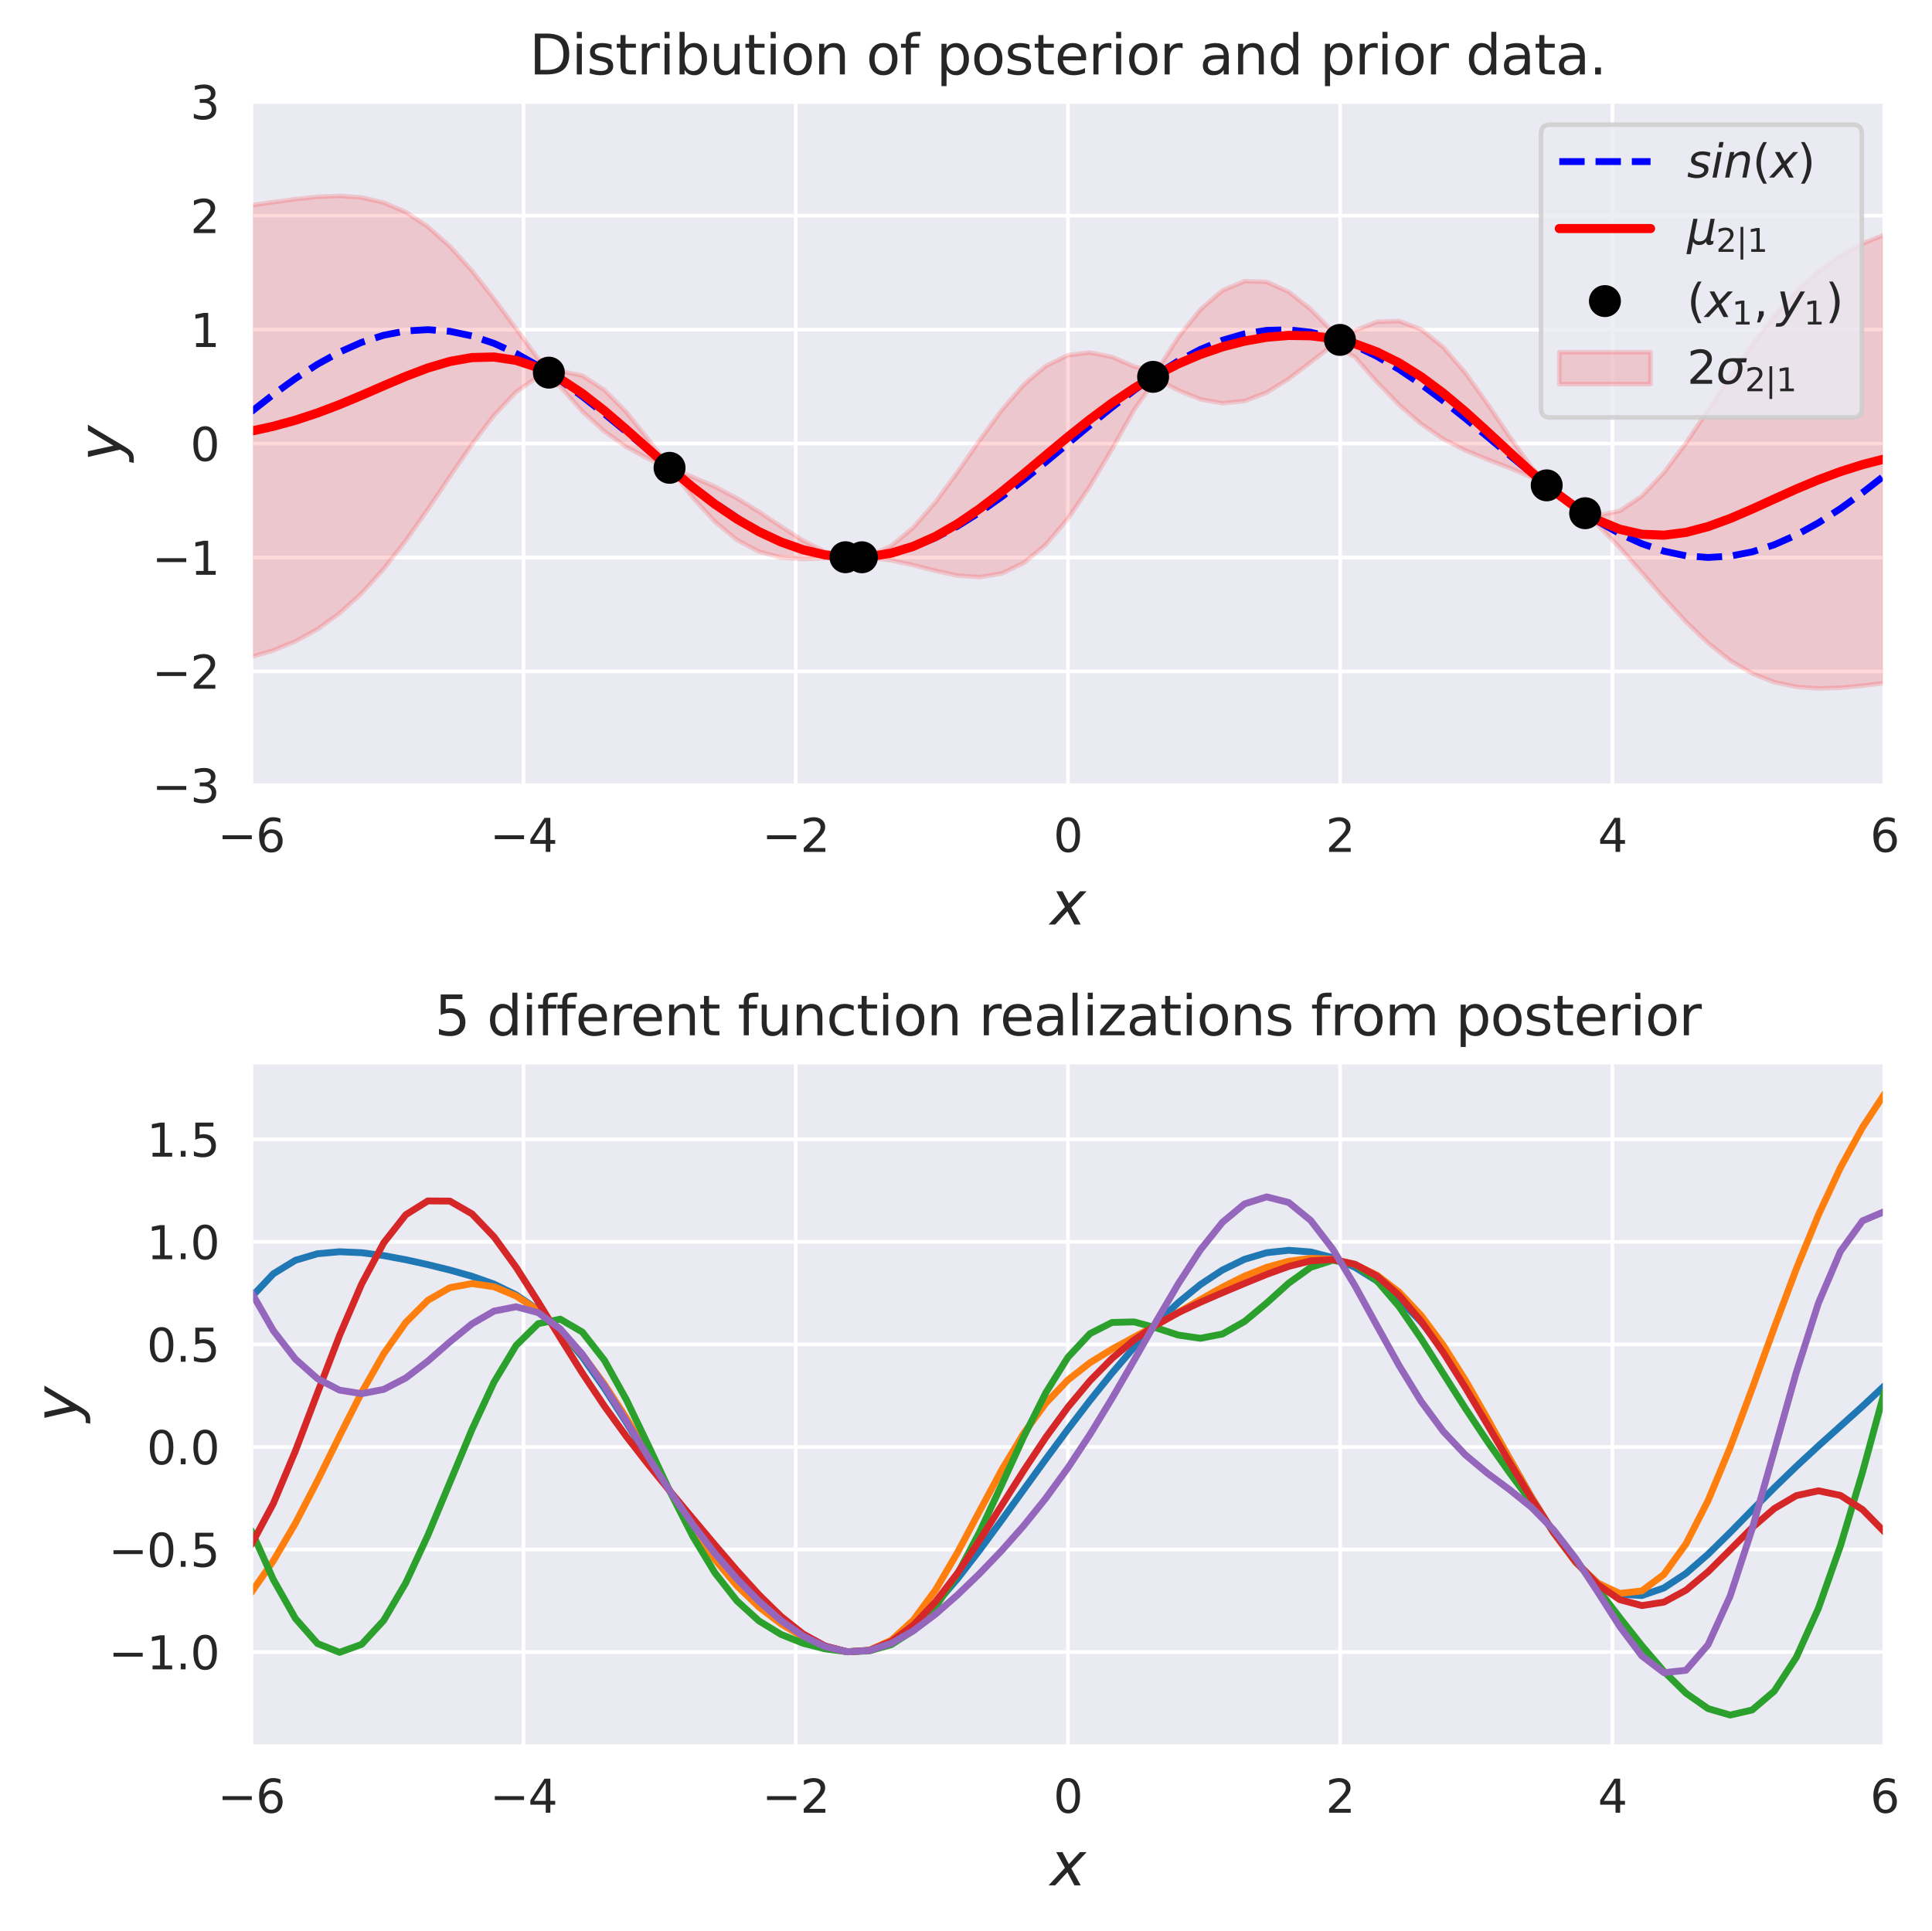 <?xml version="1.0" encoding="utf-8" standalone="no"?>
<!DOCTYPE svg PUBLIC "-//W3C//DTD SVG 1.1//EN"
  "http://www.w3.org/Graphics/SVG/1.1/DTD/svg11.dtd">
<svg height="423.178pt" version="1.1" viewBox="0 0 423.408 423.178" width="423.408pt" xmlns="http://www.w3.org/2000/svg" xmlns:xlink="http://www.w3.org/1999/xlink">
 <defs>
  <style type="text/css">*{stroke-linecap:butt;stroke-linejoin:round;}</style>
 </defs>
 <g id="figure_1">
  <g id="patch_1">
   <path d="M 0 423.178 
L 423.408 423.178 
L 423.408 0 
L 0 0 
z
" style="fill:#ffffff;"/>
  </g>
  <g id="axes_1">
   <g id="patch_2">
    <path d="M 55.064 172.118 
L 413.027 172.118 
L 413.027 22.318 
L 55.064 22.318 
z
" style="fill:#eaeaf2;"/>
   </g>
   <g id="matplotlib.axis_1">
    <g id="xtick_1">
     <g id="line2d_1">
      <path clip-path="url(#pbf9c02e36e)" d="M 55.064 172.118 
L 55.064 22.318 
" style="fill:none;stroke:#ffffff;stroke-linecap:round;stroke-width:0.8;"/>
     </g>
     <g id="text_1">
      <!-- −6 -->
      <g style="fill:#262626;" transform="translate(47.693 186.717)scale(0.1 -0.1)">
       <defs>
        <path d="M 678 2272 
L 4684 2272 
L 4684 1741 
L 678 1741 
L 678 2272 
z
" id="DejaVuSans-2212" transform="scale(0.016)"/>
        <path d="M 2113 2584 
Q 1688 2584 1439 2293 
Q 1191 2003 1191 1497 
Q 1191 994 1439 701 
Q 1688 409 2113 409 
Q 2538 409 2786 701 
Q 3034 994 3034 1497 
Q 3034 2003 2786 2293 
Q 2538 2584 2113 2584 
z
M 3366 4563 
L 3366 3988 
Q 3128 4100 2886 4159 
Q 2644 4219 2406 4219 
Q 1781 4219 1451 3797 
Q 1122 3375 1075 2522 
Q 1259 2794 1537 2939 
Q 1816 3084 2150 3084 
Q 2853 3084 3261 2657 
Q 3669 2231 3669 1497 
Q 3669 778 3244 343 
Q 2819 -91 2113 -91 
Q 1303 -91 875 529 
Q 447 1150 447 2328 
Q 447 3434 972 4092 
Q 1497 4750 2381 4750 
Q 2619 4750 2861 4703 
Q 3103 4656 3366 4563 
z
" id="DejaVuSans-36" transform="scale(0.016)"/>
       </defs>
       <use xlink:href="#DejaVuSans-2212"/>
       <use x="83.789" xlink:href="#DejaVuSans-36"/>
      </g>
     </g>
    </g>
    <g id="xtick_2">
     <g id="line2d_2">
      <path clip-path="url(#pbf9c02e36e)" d="M 114.725 172.118 
L 114.725 22.318 
" style="fill:none;stroke:#ffffff;stroke-linecap:round;stroke-width:0.8;"/>
     </g>
     <g id="text_2">
      <!-- −4 -->
      <g style="fill:#262626;" transform="translate(107.354 186.717)scale(0.1 -0.1)">
       <defs>
        <path d="M 2419 4116 
L 825 1625 
L 2419 1625 
L 2419 4116 
z
M 2253 4666 
L 3047 4666 
L 3047 1625 
L 3713 1625 
L 3713 1100 
L 3047 1100 
L 3047 0 
L 2419 0 
L 2419 1100 
L 313 1100 
L 313 1709 
L 2253 4666 
z
" id="DejaVuSans-34" transform="scale(0.016)"/>
       </defs>
       <use xlink:href="#DejaVuSans-2212"/>
       <use x="83.789" xlink:href="#DejaVuSans-34"/>
      </g>
     </g>
    </g>
    <g id="xtick_3">
     <g id="line2d_3">
      <path clip-path="url(#pbf9c02e36e)" d="M 174.385 172.118 
L 174.385 22.318 
" style="fill:none;stroke:#ffffff;stroke-linecap:round;stroke-width:0.8;"/>
     </g>
     <g id="text_3">
      <!-- −2 -->
      <g style="fill:#262626;" transform="translate(167.014 186.717)scale(0.1 -0.1)">
       <defs>
        <path d="M 1228 531 
L 3431 531 
L 3431 0 
L 469 0 
L 469 531 
Q 828 903 1448 1529 
Q 2069 2156 2228 2338 
Q 2531 2678 2651 2914 
Q 2772 3150 2772 3378 
Q 2772 3750 2511 3984 
Q 2250 4219 1831 4219 
Q 1534 4219 1204 4116 
Q 875 4013 500 3803 
L 500 4441 
Q 881 4594 1212 4672 
Q 1544 4750 1819 4750 
Q 2544 4750 2975 4387 
Q 3406 4025 3406 3419 
Q 3406 3131 3298 2873 
Q 3191 2616 2906 2266 
Q 2828 2175 2409 1742 
Q 1991 1309 1228 531 
z
" id="DejaVuSans-32" transform="scale(0.016)"/>
       </defs>
       <use xlink:href="#DejaVuSans-2212"/>
       <use x="83.789" xlink:href="#DejaVuSans-32"/>
      </g>
     </g>
    </g>
    <g id="xtick_4">
     <g id="line2d_4">
      <path clip-path="url(#pbf9c02e36e)" d="M 234.046 172.118 
L 234.046 22.318 
" style="fill:none;stroke:#ffffff;stroke-linecap:round;stroke-width:0.8;"/>
     </g>
     <g id="text_4">
      <!-- 0 -->
      <g style="fill:#262626;" transform="translate(230.864 186.717)scale(0.1 -0.1)">
       <defs>
        <path d="M 2034 4250 
Q 1547 4250 1301 3770 
Q 1056 3291 1056 2328 
Q 1056 1369 1301 889 
Q 1547 409 2034 409 
Q 2525 409 2770 889 
Q 3016 1369 3016 2328 
Q 3016 3291 2770 3770 
Q 2525 4250 2034 4250 
z
M 2034 4750 
Q 2819 4750 3233 4129 
Q 3647 3509 3647 2328 
Q 3647 1150 3233 529 
Q 2819 -91 2034 -91 
Q 1250 -91 836 529 
Q 422 1150 422 2328 
Q 422 3509 836 4129 
Q 1250 4750 2034 4750 
z
" id="DejaVuSans-30" transform="scale(0.016)"/>
       </defs>
       <use xlink:href="#DejaVuSans-30"/>
      </g>
     </g>
    </g>
    <g id="xtick_5">
     <g id="line2d_5">
      <path clip-path="url(#pbf9c02e36e)" d="M 293.706 172.118 
L 293.706 22.318 
" style="fill:none;stroke:#ffffff;stroke-linecap:round;stroke-width:0.8;"/>
     </g>
     <g id="text_5">
      <!-- 2 -->
      <g style="fill:#262626;" transform="translate(290.525 186.717)scale(0.1 -0.1)">
       <use xlink:href="#DejaVuSans-32"/>
      </g>
     </g>
    </g>
    <g id="xtick_6">
     <g id="line2d_6">
      <path clip-path="url(#pbf9c02e36e)" d="M 353.366 172.118 
L 353.366 22.318 
" style="fill:none;stroke:#ffffff;stroke-linecap:round;stroke-width:0.8;"/>
     </g>
     <g id="text_6">
      <!-- 4 -->
      <g style="fill:#262626;" transform="translate(350.185 186.717)scale(0.1 -0.1)">
       <use xlink:href="#DejaVuSans-34"/>
      </g>
     </g>
    </g>
    <g id="xtick_7">
     <g id="line2d_7">
      <path clip-path="url(#pbf9c02e36e)" d="M 413.027 172.118 
L 413.027 22.318 
" style="fill:none;stroke:#ffffff;stroke-linecap:round;stroke-width:0.8;"/>
     </g>
     <g id="text_7">
      <!-- 6 -->
      <g style="fill:#262626;" transform="translate(409.846 186.717)scale(0.1 -0.1)">
       <use xlink:href="#DejaVuSans-36"/>
      </g>
     </g>
    </g>
    <g id="text_8">
     <!-- $x$ -->
     <g style="fill:#262626;" transform="translate(230.146 202.674)scale(0.13 -0.13)">
      <defs>
       <path d="M 3841 3500 
L 2234 1784 
L 3219 0 
L 2559 0 
L 1819 1388 
L 531 0 
L -166 0 
L 1556 1844 
L 641 3500 
L 1300 3500 
L 1972 2234 
L 3144 3500 
L 3841 3500 
z
" id="DejaVuSans-Oblique-78" transform="scale(0.016)"/>
      </defs>
      <use transform="translate(0 0.312)" xlink:href="#DejaVuSans-Oblique-78"/>
     </g>
    </g>
   </g>
   <g id="matplotlib.axis_2">
    <g id="ytick_1">
     <g id="line2d_8">
      <path clip-path="url(#pbf9c02e36e)" d="M 55.064 172.118 
L 413.027 172.118 
" style="fill:none;stroke:#ffffff;stroke-linecap:round;stroke-width:0.8;"/>
     </g>
     <g id="text_9">
      <!-- −3 -->
      <g style="fill:#262626;" transform="translate(33.322 175.917)scale(0.1 -0.1)">
       <defs>
        <path d="M 2597 2516 
Q 3050 2419 3304 2112 
Q 3559 1806 3559 1356 
Q 3559 666 3084 287 
Q 2609 -91 1734 -91 
Q 1441 -91 1130 -33 
Q 819 25 488 141 
L 488 750 
Q 750 597 1062 519 
Q 1375 441 1716 441 
Q 2309 441 2620 675 
Q 2931 909 2931 1356 
Q 2931 1769 2642 2001 
Q 2353 2234 1838 2234 
L 1294 2234 
L 1294 2753 
L 1863 2753 
Q 2328 2753 2575 2939 
Q 2822 3125 2822 3475 
Q 2822 3834 2567 4026 
Q 2313 4219 1838 4219 
Q 1578 4219 1281 4162 
Q 984 4106 628 3988 
L 628 4550 
Q 988 4650 1302 4700 
Q 1616 4750 1894 4750 
Q 2613 4750 3031 4423 
Q 3450 4097 3450 3541 
Q 3450 3153 3228 2886 
Q 3006 2619 2597 2516 
z
" id="DejaVuSans-33" transform="scale(0.016)"/>
       </defs>
       <use xlink:href="#DejaVuSans-2212"/>
       <use x="83.789" xlink:href="#DejaVuSans-33"/>
      </g>
     </g>
    </g>
    <g id="ytick_2">
     <g id="line2d_9">
      <path clip-path="url(#pbf9c02e36e)" d="M 55.064 147.151 
L 413.027 147.151 
" style="fill:none;stroke:#ffffff;stroke-linecap:round;stroke-width:0.8;"/>
     </g>
     <g id="text_10">
      <!-- −2 -->
      <g style="fill:#262626;" transform="translate(33.322 150.951)scale(0.1 -0.1)">
       <use xlink:href="#DejaVuSans-2212"/>
       <use x="83.789" xlink:href="#DejaVuSans-32"/>
      </g>
     </g>
    </g>
    <g id="ytick_3">
     <g id="line2d_10">
      <path clip-path="url(#pbf9c02e36e)" d="M 55.064 122.185 
L 413.027 122.185 
" style="fill:none;stroke:#ffffff;stroke-linecap:round;stroke-width:0.8;"/>
     </g>
     <g id="text_11">
      <!-- −1 -->
      <g style="fill:#262626;" transform="translate(33.322 125.984)scale(0.1 -0.1)">
       <defs>
        <path d="M 794 531 
L 1825 531 
L 1825 4091 
L 703 3866 
L 703 4441 
L 1819 4666 
L 2450 4666 
L 2450 531 
L 3481 531 
L 3481 0 
L 794 0 
L 794 531 
z
" id="DejaVuSans-31" transform="scale(0.016)"/>
       </defs>
       <use xlink:href="#DejaVuSans-2212"/>
       <use x="83.789" xlink:href="#DejaVuSans-31"/>
      </g>
     </g>
    </g>
    <g id="ytick_4">
     <g id="line2d_11">
      <path clip-path="url(#pbf9c02e36e)" d="M 55.064 97.218 
L 413.027 97.218 
" style="fill:none;stroke:#ffffff;stroke-linecap:round;stroke-width:0.8;"/>
     </g>
     <g id="text_12">
      <!-- 0 -->
      <g style="fill:#262626;" transform="translate(41.702 101.017)scale(0.1 -0.1)">
       <use xlink:href="#DejaVuSans-30"/>
      </g>
     </g>
    </g>
    <g id="ytick_5">
     <g id="line2d_12">
      <path clip-path="url(#pbf9c02e36e)" d="M 55.064 72.251 
L 413.027 72.251 
" style="fill:none;stroke:#ffffff;stroke-linecap:round;stroke-width:0.8;"/>
     </g>
     <g id="text_13">
      <!-- 1 -->
      <g style="fill:#262626;" transform="translate(41.702 76.051)scale(0.1 -0.1)">
       <use xlink:href="#DejaVuSans-31"/>
      </g>
     </g>
    </g>
    <g id="ytick_6">
     <g id="line2d_13">
      <path clip-path="url(#pbf9c02e36e)" d="M 55.064 47.285 
L 413.027 47.285 
" style="fill:none;stroke:#ffffff;stroke-linecap:round;stroke-width:0.8;"/>
     </g>
     <g id="text_14">
      <!-- 2 -->
      <g style="fill:#262626;" transform="translate(41.702 51.084)scale(0.1 -0.1)">
       <use xlink:href="#DejaVuSans-32"/>
      </g>
     </g>
    </g>
    <g id="ytick_7">
     <g id="line2d_14">
      <path clip-path="url(#pbf9c02e36e)" d="M 55.064 22.318 
L 413.027 22.318 
" style="fill:none;stroke:#ffffff;stroke-linecap:round;stroke-width:0.8;"/>
     </g>
     <g id="text_15">
      <!-- 3 -->
      <g style="fill:#262626;" transform="translate(41.702 26.117)scale(0.1 -0.1)">
       <use xlink:href="#DejaVuSans-33"/>
      </g>
     </g>
    </g>
    <g id="text_16">
     <!-- $y$ -->
     <g style="fill:#262626;" transform="translate(26.592 101.118)rotate(-90)scale(0.13 -0.13)">
      <defs>
       <path d="M 1588 -325 
Q 1188 -997 936 -1164 
Q 684 -1331 294 -1331 
L -159 -1331 
L -63 -850 
L 269 -850 
Q 509 -850 678 -719 
Q 847 -588 1056 -206 
L 1234 128 
L 459 3500 
L 1069 3500 
L 1650 819 
L 3256 3500 
L 3859 3500 
L 1588 -325 
z
" id="DejaVuSans-Oblique-79" transform="scale(0.016)"/>
      </defs>
      <use transform="translate(0 0.312)" xlink:href="#DejaVuSans-Oblique-79"/>
     </g>
    </g>
   </g>
   <g id="PolyCollection_1">
    <defs>
     <path d="M 55.064 -378.199 
L 55.064 -279.165 
L 59.902 -280.612 
L 64.739 -282.603 
L 69.576 -285.274 
L 74.414 -288.756 
L 79.251 -293.146 
L 84.088 -298.475 
L 88.926 -304.671 
L 93.763 -311.534 
L 98.6 -318.726 
L 103.438 -325.782 
L 108.275 -332.153 
L 113.112 -337.269 
L 117.95 -340.626 
L 122.787 -338.398 
L 127.624 -333.016 
L 132.462 -328.605 
L 137.299 -325.19 
L 142.136 -322.606 
L 146.974 -320.324 
L 151.811 -314.14 
L 156.648 -308.848 
L 161.486 -304.846 
L 166.323 -302.268 
L 171.16 -300.986 
L 175.998 -300.661 
L 180.835 -300.837 
L 185.672 -300.998 
L 190.51 -300.949 
L 195.347 -300.351 
L 200.184 -299.303 
L 205.022 -298.057 
L 209.859 -297.021 
L 214.696 -296.675 
L 219.534 -297.483 
L 224.371 -299.801 
L 229.208 -303.815 
L 234.046 -309.503 
L 238.883 -316.629 
L 243.72 -324.769 
L 248.558 -333.352 
L 253.395 -340.195 
L 258.232 -337.606 
L 263.07 -335.655 
L 267.907 -334.792 
L 272.744 -335.276 
L 277.582 -337.125 
L 282.419 -340.114 
L 287.256 -343.793 
L 292.094 -347.555 
L 296.931 -344.927 
L 301.768 -339.448 
L 306.606 -334.459 
L 311.443 -330.263 
L 316.28 -326.961 
L 321.118 -324.453 
L 325.955 -322.47 
L 330.792 -320.636 
L 335.63 -318.557 
L 340.467 -315.257 
L 345.304 -311.585 
L 350.142 -308.152 
L 354.979 -303.151 
L 359.816 -297.703 
L 364.654 -292.16 
L 369.491 -286.892 
L 374.328 -282.231 
L 379.166 -278.412 
L 384.003 -275.556 
L 388.84 -273.662 
L 393.678 -272.629 
L 398.515 -272.287 
L 403.352 -272.436 
L 408.19 -272.882 
L 413.027 -273.46 
L 413.027 -371.726 
L 413.027 -371.726 
L 408.19 -369.812 
L 403.352 -367.201 
L 398.515 -363.749 
L 393.678 -359.347 
L 388.84 -353.958 
L 384.003 -347.653 
L 379.166 -340.642 
L 374.328 -333.284 
L 369.491 -326.073 
L 364.654 -319.596 
L 359.816 -314.456 
L 354.979 -311.193 
L 350.142 -310.187 
L 345.304 -312.442 
L 340.467 -315.895 
L 335.63 -320.792 
L 330.792 -327.546 
L 325.955 -334.723 
L 321.118 -341.49 
L 316.28 -347.095 
L 311.443 -350.973 
L 306.606 -352.824 
L 301.768 -352.647 
L 296.931 -350.722 
L 292.094 -350.427 
L 287.256 -355.381 
L 282.419 -359.207 
L 277.582 -361.388 
L 272.744 -361.551 
L 267.907 -359.517 
L 263.07 -355.331 
L 258.232 -349.252 
L 253.395 -341.731 
L 248.558 -342.845 
L 243.72 -344.94 
L 238.883 -345.914 
L 234.046 -345.338 
L 229.208 -342.986 
L 224.371 -338.877 
L 219.534 -333.278 
L 214.696 -326.682 
L 209.859 -319.734 
L 205.022 -313.144 
L 200.184 -307.577 
L 195.347 -303.549 
L 190.51 -301.35 
L 185.672 -301.052 
L 180.835 -302.259 
L 175.998 -304.7 
L 171.16 -307.792 
L 166.323 -311.02 
L 161.486 -313.996 
L 156.648 -316.525 
L 151.811 -318.634 
L 146.974 -320.546 
L 142.136 -326.792 
L 137.299 -332.826 
L 132.462 -337.711 
L 127.624 -340.852 
L 122.787 -341.865 
L 117.95 -344.549 
L 113.112 -351.12 
L 108.275 -357.688 
L 103.438 -363.827 
L 98.6 -369.18 
L 93.763 -373.505 
L 88.926 -376.697 
L 84.088 -378.783 
L 79.251 -379.898 
L 74.414 -380.244 
L 69.576 -380.05 
L 64.739 -379.533 
L 59.902 -378.872 
L 55.064 -378.199 
z
" id="m9f77cbed36" style="stroke:#ff0000;stroke-opacity:0.15;"/>
    </defs>
    <g clip-path="url(#pbf9c02e36e)">
     <use style="fill:#ff0000;fill-opacity:0.15;stroke:#ff0000;stroke-opacity:0.15;" x="0" xlink:href="#m9f77cbed36" y="423.178"/>
    </g>
   </g>
   <g id="line2d_15">
    <path clip-path="url(#pbf9c02e36e)" d="M 55.064 90.242 
L 59.902 86.463 
L 64.739 82.967 
L 69.576 79.844 
L 74.414 77.177 
L 79.251 75.036 
L 84.088 73.477 
L 88.926 72.541 
L 93.763 72.253 
L 98.6 72.619 
L 103.438 73.631 
L 108.275 75.262 
L 113.112 77.469 
L 117.95 80.194 
L 122.787 83.366 
L 127.624 86.902 
L 132.462 90.708 
L 137.299 94.685 
L 142.136 98.728 
L 146.974 102.732 
L 151.811 106.591 
L 156.648 110.204 
L 161.486 113.476 
L 166.323 116.322 
L 171.16 118.667 
L 175.998 120.448 
L 180.835 121.621 
L 185.672 122.153 
L 190.51 122.03 
L 195.347 121.257 
L 200.184 119.853 
L 205.022 117.855 
L 209.859 115.315 
L 214.696 112.301 
L 219.534 108.891 
L 224.371 105.174 
L 229.208 101.249 
L 234.046 97.218 
L 238.883 93.187 
L 243.72 89.262 
L 248.558 85.546 
L 253.395 82.136 
L 258.232 79.121 
L 263.07 76.582 
L 267.907 74.584 
L 272.744 73.179 
L 277.582 72.406 
L 282.419 72.284 
L 287.256 72.816 
L 292.094 73.988 
L 296.931 75.77 
L 301.768 78.114 
L 306.606 80.96 
L 311.443 84.232 
L 316.28 87.845 
L 321.118 91.705 
L 325.955 95.708 
L 330.792 99.752 
L 335.63 103.729 
L 340.467 107.535 
L 345.304 111.07 
L 350.142 114.242 
L 354.979 116.967 
L 359.816 119.174 
L 364.654 120.805 
L 369.491 121.817 
L 374.328 122.184 
L 379.166 121.895 
L 384.003 120.959 
L 388.84 119.4 
L 393.678 117.259 
L 398.515 114.592 
L 403.352 111.47 
L 408.19 107.973 
L 413.027 104.194 
" style="fill:none;stroke:#0000ff;stroke-dasharray:5.55,2.4;stroke-dashoffset:0;stroke-width:1.5;"/>
   </g>
   <g id="line2d_16">
    <path clip-path="url(#pbf9c02e36e)" d="M 55.064 94.496 
L 59.902 93.436 
L 64.739 92.11 
L 69.576 90.516 
L 74.414 88.678 
L 79.251 86.656 
L 84.088 84.549 
L 88.926 82.494 
L 93.763 80.658 
L 98.6 79.225 
L 103.438 78.373 
L 108.275 78.258 
L 113.112 78.983 
L 117.95 80.59 
L 122.787 83.046 
L 127.624 86.244 
L 132.462 90.02 
L 137.299 94.17 
L 142.136 98.479 
L 146.974 102.743 
L 151.811 106.791 
L 156.648 110.491 
L 161.486 113.757 
L 166.323 116.534 
L 171.16 118.789 
L 175.998 120.497 
L 180.835 121.63 
L 185.672 122.152 
L 190.51 122.029 
L 195.347 121.228 
L 200.184 119.738 
L 205.022 117.577 
L 209.859 114.801 
L 214.696 111.499 
L 219.534 107.797 
L 224.371 103.839 
L 229.208 99.777 
L 234.046 95.758 
L 238.883 91.906 
L 243.72 88.324 
L 248.558 85.079 
L 253.395 82.215 
L 258.232 79.749 
L 263.07 77.685 
L 267.907 76.023 
L 272.744 74.765 
L 277.582 73.921 
L 282.419 73.517 
L 287.256 73.591 
L 292.094 74.187 
L 296.931 75.353 
L 301.768 77.13 
L 306.606 79.536 
L 311.443 82.56 
L 316.28 86.15 
L 321.118 90.206 
L 325.955 94.581 
L 330.792 99.087 
L 335.63 103.503 
L 340.467 107.602 
L 345.304 111.164 
L 350.142 114.008 
L 354.979 116.006 
L 359.816 117.098 
L 364.654 117.3 
L 369.491 116.695 
L 374.328 115.421 
L 379.166 113.651 
L 384.003 111.573 
L 388.84 109.368 
L 393.678 107.19 
L 398.515 105.16 
L 403.352 103.359 
L 408.19 101.831 
L 413.027 100.585 
" style="fill:none;stroke:#ff0000;stroke-linecap:round;stroke-width:2;"/>
   </g>
   <g id="line2d_17">
    <defs>
     <path d="M 0 3 
C 0.796 3 1.559 2.684 2.121 2.121 
C 2.684 1.559 3 0.796 3 0 
C 3 -0.796 2.684 -1.559 2.121 -2.121 
C 1.559 -2.684 0.796 -3 0 -3 
C -0.796 -3 -1.559 -2.684 -2.121 -2.121 
C -2.684 -1.559 -3 -0.796 -3 0 
C -3 0.796 -2.684 1.559 -2.121 2.121 
C -1.559 2.684 -0.796 3 0 3 
z
" id="mf589f7dcb5" style="stroke:#000000;"/>
    </defs>
    <g clip-path="url(#pbf9c02e36e)">
     <use style="stroke:#000000;" x="338.97" xlink:href="#mf589f7dcb5" y="106.381"/>
     <use style="stroke:#000000;" x="293.659" xlink:href="#mf589f7dcb5" y="74.5"/>
     <use style="stroke:#000000;" x="347.394" xlink:href="#mf589f7dcb5" y="112.49"/>
     <use style="stroke:#000000;" x="185.294" xlink:href="#mf589f7dcb5" y="122.134"/>
     <use style="stroke:#000000;" x="146.736" xlink:href="#mf589f7dcb5" y="102.538"/>
     <use style="stroke:#000000;" x="252.71" xlink:href="#mf589f7dcb5" y="82.596"/>
     <use style="stroke:#000000;" x="120.285" xlink:href="#mf589f7dcb5" y="81.675"/>
     <use style="stroke:#000000;" x="188.898" xlink:href="#mf589f7dcb5" y="122.144"/>
    </g>
   </g>
   <g id="patch_3">
    <path d="M 55.064 172.118 
L 55.064 22.318 
" style="fill:none;stroke:#ffffff;stroke-linecap:square;stroke-linejoin:miter;stroke-width:0.8;"/>
   </g>
   <g id="patch_4">
    <path d="M 413.027 172.118 
L 413.027 22.318 
" style="fill:none;stroke:#ffffff;stroke-linecap:square;stroke-linejoin:miter;stroke-width:0.8;"/>
   </g>
   <g id="patch_5">
    <path d="M 55.064 172.118 
L 413.027 172.118 
" style="fill:none;stroke:#ffffff;stroke-linecap:square;stroke-linejoin:miter;stroke-width:0.8;"/>
   </g>
   <g id="patch_6">
    <path d="M 55.064 22.318 
L 413.027 22.318 
" style="fill:none;stroke:#ffffff;stroke-linecap:square;stroke-linejoin:miter;stroke-width:0.8;"/>
   </g>
   <g id="text_17">
    <!-- Distribution of posterior and prior data. -->
    <g style="fill:#262626;" transform="translate(116.013 16.318)scale(0.12 -0.12)">
     <defs>
      <path d="M 1259 4147 
L 1259 519 
L 2022 519 
Q 2988 519 3436 956 
Q 3884 1394 3884 2338 
Q 3884 3275 3436 3711 
Q 2988 4147 2022 4147 
L 1259 4147 
z
M 628 4666 
L 1925 4666 
Q 3281 4666 3915 4102 
Q 4550 3538 4550 2338 
Q 4550 1131 3912 565 
Q 3275 0 1925 0 
L 628 0 
L 628 4666 
z
" id="DejaVuSans-44" transform="scale(0.016)"/>
      <path d="M 603 3500 
L 1178 3500 
L 1178 0 
L 603 0 
L 603 3500 
z
M 603 4863 
L 1178 4863 
L 1178 4134 
L 603 4134 
L 603 4863 
z
" id="DejaVuSans-69" transform="scale(0.016)"/>
      <path d="M 2834 3397 
L 2834 2853 
Q 2591 2978 2328 3040 
Q 2066 3103 1784 3103 
Q 1356 3103 1142 2972 
Q 928 2841 928 2578 
Q 928 2378 1081 2264 
Q 1234 2150 1697 2047 
L 1894 2003 
Q 2506 1872 2764 1633 
Q 3022 1394 3022 966 
Q 3022 478 2636 193 
Q 2250 -91 1575 -91 
Q 1294 -91 989 -36 
Q 684 19 347 128 
L 347 722 
Q 666 556 975 473 
Q 1284 391 1588 391 
Q 1994 391 2212 530 
Q 2431 669 2431 922 
Q 2431 1156 2273 1281 
Q 2116 1406 1581 1522 
L 1381 1569 
Q 847 1681 609 1914 
Q 372 2147 372 2553 
Q 372 3047 722 3315 
Q 1072 3584 1716 3584 
Q 2034 3584 2315 3537 
Q 2597 3491 2834 3397 
z
" id="DejaVuSans-73" transform="scale(0.016)"/>
      <path d="M 1172 4494 
L 1172 3500 
L 2356 3500 
L 2356 3053 
L 1172 3053 
L 1172 1153 
Q 1172 725 1289 603 
Q 1406 481 1766 481 
L 2356 481 
L 2356 0 
L 1766 0 
Q 1100 0 847 248 
Q 594 497 594 1153 
L 594 3053 
L 172 3053 
L 172 3500 
L 594 3500 
L 594 4494 
L 1172 4494 
z
" id="DejaVuSans-74" transform="scale(0.016)"/>
      <path d="M 2631 2963 
Q 2534 3019 2420 3045 
Q 2306 3072 2169 3072 
Q 1681 3072 1420 2755 
Q 1159 2438 1159 1844 
L 1159 0 
L 581 0 
L 581 3500 
L 1159 3500 
L 1159 2956 
Q 1341 3275 1631 3429 
Q 1922 3584 2338 3584 
Q 2397 3584 2469 3576 
Q 2541 3569 2628 3553 
L 2631 2963 
z
" id="DejaVuSans-72" transform="scale(0.016)"/>
      <path d="M 3116 1747 
Q 3116 2381 2855 2742 
Q 2594 3103 2138 3103 
Q 1681 3103 1420 2742 
Q 1159 2381 1159 1747 
Q 1159 1113 1420 752 
Q 1681 391 2138 391 
Q 2594 391 2855 752 
Q 3116 1113 3116 1747 
z
M 1159 2969 
Q 1341 3281 1617 3432 
Q 1894 3584 2278 3584 
Q 2916 3584 3314 3078 
Q 3713 2572 3713 1747 
Q 3713 922 3314 415 
Q 2916 -91 2278 -91 
Q 1894 -91 1617 61 
Q 1341 213 1159 525 
L 1159 0 
L 581 0 
L 581 4863 
L 1159 4863 
L 1159 2969 
z
" id="DejaVuSans-62" transform="scale(0.016)"/>
      <path d="M 544 1381 
L 544 3500 
L 1119 3500 
L 1119 1403 
Q 1119 906 1312 657 
Q 1506 409 1894 409 
Q 2359 409 2629 706 
Q 2900 1003 2900 1516 
L 2900 3500 
L 3475 3500 
L 3475 0 
L 2900 0 
L 2900 538 
Q 2691 219 2414 64 
Q 2138 -91 1772 -91 
Q 1169 -91 856 284 
Q 544 659 544 1381 
z
M 1991 3584 
L 1991 3584 
z
" id="DejaVuSans-75" transform="scale(0.016)"/>
      <path d="M 1959 3097 
Q 1497 3097 1228 2736 
Q 959 2375 959 1747 
Q 959 1119 1226 758 
Q 1494 397 1959 397 
Q 2419 397 2687 759 
Q 2956 1122 2956 1747 
Q 2956 2369 2687 2733 
Q 2419 3097 1959 3097 
z
M 1959 3584 
Q 2709 3584 3137 3096 
Q 3566 2609 3566 1747 
Q 3566 888 3137 398 
Q 2709 -91 1959 -91 
Q 1206 -91 779 398 
Q 353 888 353 1747 
Q 353 2609 779 3096 
Q 1206 3584 1959 3584 
z
" id="DejaVuSans-6f" transform="scale(0.016)"/>
      <path d="M 3513 2113 
L 3513 0 
L 2938 0 
L 2938 2094 
Q 2938 2591 2744 2837 
Q 2550 3084 2163 3084 
Q 1697 3084 1428 2787 
Q 1159 2491 1159 1978 
L 1159 0 
L 581 0 
L 581 3500 
L 1159 3500 
L 1159 2956 
Q 1366 3272 1645 3428 
Q 1925 3584 2291 3584 
Q 2894 3584 3203 3211 
Q 3513 2838 3513 2113 
z
" id="DejaVuSans-6e" transform="scale(0.016)"/>
      <path id="DejaVuSans-20" transform="scale(0.016)"/>
      <path d="M 2375 4863 
L 2375 4384 
L 1825 4384 
Q 1516 4384 1395 4259 
Q 1275 4134 1275 3809 
L 1275 3500 
L 2222 3500 
L 2222 3053 
L 1275 3053 
L 1275 0 
L 697 0 
L 697 3053 
L 147 3053 
L 147 3500 
L 697 3500 
L 697 3744 
Q 697 4328 969 4595 
Q 1241 4863 1831 4863 
L 2375 4863 
z
" id="DejaVuSans-66" transform="scale(0.016)"/>
      <path d="M 1159 525 
L 1159 -1331 
L 581 -1331 
L 581 3500 
L 1159 3500 
L 1159 2969 
Q 1341 3281 1617 3432 
Q 1894 3584 2278 3584 
Q 2916 3584 3314 3078 
Q 3713 2572 3713 1747 
Q 3713 922 3314 415 
Q 2916 -91 2278 -91 
Q 1894 -91 1617 61 
Q 1341 213 1159 525 
z
M 3116 1747 
Q 3116 2381 2855 2742 
Q 2594 3103 2138 3103 
Q 1681 3103 1420 2742 
Q 1159 2381 1159 1747 
Q 1159 1113 1420 752 
Q 1681 391 2138 391 
Q 2594 391 2855 752 
Q 3116 1113 3116 1747 
z
" id="DejaVuSans-70" transform="scale(0.016)"/>
      <path d="M 3597 1894 
L 3597 1613 
L 953 1613 
Q 991 1019 1311 708 
Q 1631 397 2203 397 
Q 2534 397 2845 478 
Q 3156 559 3463 722 
L 3463 178 
Q 3153 47 2828 -22 
Q 2503 -91 2169 -91 
Q 1331 -91 842 396 
Q 353 884 353 1716 
Q 353 2575 817 3079 
Q 1281 3584 2069 3584 
Q 2775 3584 3186 3129 
Q 3597 2675 3597 1894 
z
M 3022 2063 
Q 3016 2534 2758 2815 
Q 2500 3097 2075 3097 
Q 1594 3097 1305 2825 
Q 1016 2553 972 2059 
L 3022 2063 
z
" id="DejaVuSans-65" transform="scale(0.016)"/>
      <path d="M 2194 1759 
Q 1497 1759 1228 1600 
Q 959 1441 959 1056 
Q 959 750 1161 570 
Q 1363 391 1709 391 
Q 2188 391 2477 730 
Q 2766 1069 2766 1631 
L 2766 1759 
L 2194 1759 
z
M 3341 1997 
L 3341 0 
L 2766 0 
L 2766 531 
Q 2569 213 2275 61 
Q 1981 -91 1556 -91 
Q 1019 -91 701 211 
Q 384 513 384 1019 
Q 384 1609 779 1909 
Q 1175 2209 1959 2209 
L 2766 2209 
L 2766 2266 
Q 2766 2663 2505 2880 
Q 2244 3097 1772 3097 
Q 1472 3097 1187 3025 
Q 903 2953 641 2809 
L 641 3341 
Q 956 3463 1253 3523 
Q 1550 3584 1831 3584 
Q 2591 3584 2966 3190 
Q 3341 2797 3341 1997 
z
" id="DejaVuSans-61" transform="scale(0.016)"/>
      <path d="M 2906 2969 
L 2906 4863 
L 3481 4863 
L 3481 0 
L 2906 0 
L 2906 525 
Q 2725 213 2448 61 
Q 2172 -91 1784 -91 
Q 1150 -91 751 415 
Q 353 922 353 1747 
Q 353 2572 751 3078 
Q 1150 3584 1784 3584 
Q 2172 3584 2448 3432 
Q 2725 3281 2906 2969 
z
M 947 1747 
Q 947 1113 1208 752 
Q 1469 391 1925 391 
Q 2381 391 2643 752 
Q 2906 1113 2906 1747 
Q 2906 2381 2643 2742 
Q 2381 3103 1925 3103 
Q 1469 3103 1208 2742 
Q 947 2381 947 1747 
z
" id="DejaVuSans-64" transform="scale(0.016)"/>
      <path d="M 684 794 
L 1344 794 
L 1344 0 
L 684 0 
L 684 794 
z
" id="DejaVuSans-2e" transform="scale(0.016)"/>
     </defs>
     <use xlink:href="#DejaVuSans-44"/>
     <use x="77.002" xlink:href="#DejaVuSans-69"/>
     <use x="104.785" xlink:href="#DejaVuSans-73"/>
     <use x="156.885" xlink:href="#DejaVuSans-74"/>
     <use x="196.094" xlink:href="#DejaVuSans-72"/>
     <use x="237.207" xlink:href="#DejaVuSans-69"/>
     <use x="264.99" xlink:href="#DejaVuSans-62"/>
     <use x="328.467" xlink:href="#DejaVuSans-75"/>
     <use x="391.846" xlink:href="#DejaVuSans-74"/>
     <use x="431.055" xlink:href="#DejaVuSans-69"/>
     <use x="458.838" xlink:href="#DejaVuSans-6f"/>
     <use x="520.02" xlink:href="#DejaVuSans-6e"/>
     <use x="583.398" xlink:href="#DejaVuSans-20"/>
     <use x="615.186" xlink:href="#DejaVuSans-6f"/>
     <use x="676.367" xlink:href="#DejaVuSans-66"/>
     <use x="711.572" xlink:href="#DejaVuSans-20"/>
     <use x="743.359" xlink:href="#DejaVuSans-70"/>
     <use x="806.836" xlink:href="#DejaVuSans-6f"/>
     <use x="868.018" xlink:href="#DejaVuSans-73"/>
     <use x="920.117" xlink:href="#DejaVuSans-74"/>
     <use x="959.326" xlink:href="#DejaVuSans-65"/>
     <use x="1020.85" xlink:href="#DejaVuSans-72"/>
     <use x="1061.963" xlink:href="#DejaVuSans-69"/>
     <use x="1089.746" xlink:href="#DejaVuSans-6f"/>
     <use x="1150.928" xlink:href="#DejaVuSans-72"/>
     <use x="1192.041" xlink:href="#DejaVuSans-20"/>
     <use x="1223.828" xlink:href="#DejaVuSans-61"/>
     <use x="1285.107" xlink:href="#DejaVuSans-6e"/>
     <use x="1348.486" xlink:href="#DejaVuSans-64"/>
     <use x="1411.963" xlink:href="#DejaVuSans-20"/>
     <use x="1443.75" xlink:href="#DejaVuSans-70"/>
     <use x="1507.227" xlink:href="#DejaVuSans-72"/>
     <use x="1548.34" xlink:href="#DejaVuSans-69"/>
     <use x="1576.123" xlink:href="#DejaVuSans-6f"/>
     <use x="1637.305" xlink:href="#DejaVuSans-72"/>
     <use x="1678.418" xlink:href="#DejaVuSans-20"/>
     <use x="1710.205" xlink:href="#DejaVuSans-64"/>
     <use x="1773.682" xlink:href="#DejaVuSans-61"/>
     <use x="1834.961" xlink:href="#DejaVuSans-74"/>
     <use x="1874.17" xlink:href="#DejaVuSans-61"/>
     <use x="1935.449" xlink:href="#DejaVuSans-2e"/>
    </g>
   </g>
   <g id="legend_1">
    <g id="patch_7">
     <path d="M 339.727 91.493 
L 406.027 91.493 
Q 408.027 91.493 408.027 89.493 
L 408.027 29.318 
Q 408.027 27.318 406.027 27.318 
L 339.727 27.318 
Q 337.727 27.318 337.727 29.318 
L 337.727 89.493 
Q 337.727 91.493 339.727 91.493 
z
" style="fill:#eaeaf2;opacity:0.8;stroke:#cccccc;stroke-linejoin:miter;"/>
    </g>
    <g id="line2d_18">
     <path d="M 341.727 35.417 
L 361.727 35.417 
" style="fill:none;stroke:#0000ff;stroke-dasharray:5.55,2.4;stroke-dashoffset:0;stroke-width:1.5;"/>
    </g>
    <g id="line2d_19"/>
    <g id="text_18">
     <!-- $sin(x)$ -->
     <g style="fill:#262626;" transform="translate(369.727 38.917)scale(0.1 -0.1)">
      <defs>
       <path d="M 3200 3397 
L 3091 2853 
Q 2863 2978 2609 3040 
Q 2356 3103 2088 3103 
Q 1634 3103 1373 2948 
Q 1113 2794 1113 2528 
Q 1113 2219 1719 2053 
Q 1766 2041 1788 2034 
L 1972 1978 
Q 2547 1819 2739 1644 
Q 2931 1469 2931 1166 
Q 2931 609 2489 259 
Q 2047 -91 1331 -91 
Q 1053 -91 747 -37 
Q 441 16 72 128 
L 184 722 
Q 500 559 806 475 
Q 1113 391 1394 391 
Q 1816 391 2080 572 
Q 2344 753 2344 1031 
Q 2344 1331 1650 1516 
L 1591 1531 
L 1394 1581 
Q 956 1697 753 1886 
Q 550 2075 550 2369 
Q 550 2928 970 3256 
Q 1391 3584 2113 3584 
Q 2397 3584 2667 3537 
Q 2938 3491 3200 3397 
z
" id="DejaVuSans-Oblique-73" transform="scale(0.016)"/>
       <path d="M 1172 4863 
L 1747 4863 
L 1606 4134 
L 1031 4134 
L 1172 4863 
z
M 909 3500 
L 1484 3500 
L 800 0 
L 225 0 
L 909 3500 
z
" id="DejaVuSans-Oblique-69" transform="scale(0.016)"/>
       <path d="M 3566 2113 
L 3156 0 
L 2578 0 
L 2988 2091 
Q 3016 2238 3031 2350 
Q 3047 2463 3047 2528 
Q 3047 2791 2881 2937 
Q 2716 3084 2419 3084 
Q 1956 3084 1622 2776 
Q 1288 2469 1184 1941 
L 800 0 
L 225 0 
L 903 3500 
L 1478 3500 
L 1363 2950 
Q 1603 3253 1940 3418 
Q 2278 3584 2650 3584 
Q 3113 3584 3367 3334 
Q 3622 3084 3622 2631 
Q 3622 2519 3608 2391 
Q 3594 2263 3566 2113 
z
" id="DejaVuSans-Oblique-6e" transform="scale(0.016)"/>
       <path d="M 1984 4856 
Q 1566 4138 1362 3434 
Q 1159 2731 1159 2009 
Q 1159 1288 1364 580 
Q 1569 -128 1984 -844 
L 1484 -844 
Q 1016 -109 783 600 
Q 550 1309 550 2009 
Q 550 2706 781 3412 
Q 1013 4119 1484 4856 
L 1984 4856 
z
" id="DejaVuSans-28" transform="scale(0.016)"/>
       <path d="M 513 4856 
L 1013 4856 
Q 1481 4119 1714 3412 
Q 1947 2706 1947 2009 
Q 1947 1309 1714 600 
Q 1481 -109 1013 -844 
L 513 -844 
Q 928 -128 1133 580 
Q 1338 1288 1338 2009 
Q 1338 2731 1133 3434 
Q 928 4138 513 4856 
z
" id="DejaVuSans-29" transform="scale(0.016)"/>
      </defs>
      <use transform="translate(0 0.016)" xlink:href="#DejaVuSans-Oblique-73"/>
      <use transform="translate(52.1 0.016)" xlink:href="#DejaVuSans-Oblique-69"/>
      <use transform="translate(79.883 0.016)" xlink:href="#DejaVuSans-Oblique-6e"/>
      <use transform="translate(143.262 0.016)" xlink:href="#DejaVuSans-28"/>
      <use transform="translate(182.275 0.016)" xlink:href="#DejaVuSans-Oblique-78"/>
      <use transform="translate(241.455 0.016)" xlink:href="#DejaVuSans-29"/>
     </g>
    </g>
    <g id="line2d_20">
     <path d="M 341.727 50.095 
L 361.727 50.095 
" style="fill:none;stroke:#ff0000;stroke-linecap:round;stroke-width:2;"/>
    </g>
    <g id="line2d_21"/>
    <g id="text_19">
     <!-- $\mu_{2|1}$ -->
     <g style="fill:#262626;" transform="translate(369.727 53.595)scale(0.1 -0.1)">
      <defs>
       <path d="M -84 -1331 
L 856 3500 
L 1434 3500 
L 1009 1322 
Q 997 1256 987 1175 
Q 978 1094 978 1013 
Q 978 722 1161 565 
Q 1344 409 1684 409 
Q 2147 409 2431 671 
Q 2716 934 2816 1459 
L 3213 3500 
L 3788 3500 
L 3266 809 
Q 3253 750 3248 706 
Q 3244 663 3244 628 
Q 3244 531 3283 486 
Q 3322 441 3406 441 
Q 3438 441 3492 456 
Q 3547 472 3647 513 
L 3559 50 
Q 3422 -19 3297 -55 
Q 3172 -91 3053 -91 
Q 2847 -91 2730 40 
Q 2613 172 2613 403 
Q 2438 153 2195 31 
Q 1953 -91 1625 -91 
Q 1334 -91 1117 43 
Q 900 178 831 397 
L 494 -1331 
L -84 -1331 
z
" id="DejaVuSans-Oblique-3bc" transform="scale(0.016)"/>
       <path d="M 1344 4891 
L 1344 -1509 
L 813 -1509 
L 813 4891 
L 1344 4891 
z
" id="DejaVuSans-7c" transform="scale(0.016)"/>
      </defs>
      <use transform="translate(0 0.312)" xlink:href="#DejaVuSans-Oblique-3bc"/>
      <use transform="translate(63.623 -16.094)scale(0.7)" xlink:href="#DejaVuSans-32"/>
      <use transform="translate(108.159 -16.094)scale(0.7)" xlink:href="#DejaVuSans-7c"/>
      <use transform="translate(131.743 -16.094)scale(0.7)" xlink:href="#DejaVuSans-31"/>
     </g>
    </g>
    <g id="line2d_22"/>
    <g id="line2d_23">
     <g>
      <use style="stroke:#000000;" x="351.727" xlink:href="#mf589f7dcb5" y="65.995"/>
     </g>
    </g>
    <g id="text_20">
     <!-- $(x_1, y_1)$ -->
     <g style="fill:#262626;" transform="translate(369.727 69.495)scale(0.1 -0.1)">
      <defs>
       <path d="M 750 794 
L 1409 794 
L 1409 256 
L 897 -744 
L 494 -744 
L 750 256 
L 750 794 
z
" id="DejaVuSans-2c" transform="scale(0.016)"/>
      </defs>
      <use transform="translate(0 0.125)" xlink:href="#DejaVuSans-28"/>
      <use transform="translate(39.014 0.125)" xlink:href="#DejaVuSans-Oblique-78"/>
      <use transform="translate(98.193 -16.281)scale(0.7)" xlink:href="#DejaVuSans-31"/>
      <use transform="translate(145.464 0.125)" xlink:href="#DejaVuSans-2c"/>
      <use transform="translate(196.733 0.125)" xlink:href="#DejaVuSans-Oblique-79"/>
      <use transform="translate(255.913 -16.281)scale(0.7)" xlink:href="#DejaVuSans-31"/>
      <use transform="translate(303.184 0.125)" xlink:href="#DejaVuSans-29"/>
     </g>
    </g>
    <g id="patch_8">
     <path d="M 341.727 84.193 
L 361.727 84.193 
L 361.727 77.193 
L 341.727 77.193 
z
" style="fill:#ff0000;fill-opacity:0.15;stroke:#ff0000;stroke-linejoin:miter;stroke-opacity:0.15;"/>
    </g>
    <g id="text_21">
     <!-- $2 \sigma_{2|1}$ -->
     <g style="fill:#262626;" transform="translate(369.727 84.193)scale(0.1 -0.1)">
      <defs>
       <path d="M 2219 3044 
Q 1744 3044 1422 2700 
Q 1081 2341 969 1747 
Q 844 1119 1044 756 
Q 1241 397 1706 397 
Q 2166 397 2503 759 
Q 2844 1122 2966 1747 
Q 3075 2319 2881 2700 
Q 2700 3044 2219 3044 
z
M 2309 3503 
L 4219 3500 
L 4106 2925 
L 3463 2925 
Q 3706 2438 3575 1747 
Q 3406 888 2884 400 
Q 2359 -91 1609 -91 
Q 856 -91 525 400 
Q 194 888 363 1747 
Q 528 2609 1050 3097 
Q 1484 3503 2309 3503 
z
" id="DejaVuSans-Oblique-3c3" transform="scale(0.016)"/>
      </defs>
      <use transform="translate(0 0.781)" xlink:href="#DejaVuSans-32"/>
      <use transform="translate(63.623 0.781)" xlink:href="#DejaVuSans-Oblique-3c3"/>
      <use transform="translate(127.002 -15.625)scale(0.7)" xlink:href="#DejaVuSans-32"/>
      <use transform="translate(171.538 -15.625)scale(0.7)" xlink:href="#DejaVuSans-7c"/>
      <use transform="translate(195.122 -15.625)scale(0.7)" xlink:href="#DejaVuSans-31"/>
     </g>
    </g>
   </g>
  </g>
  <g id="axes_2">
   <g id="patch_9">
    <path d="M 55.064 382.718 
L 413.027 382.718 
L 413.027 232.918 
L 55.064 232.918 
z
" style="fill:#eaeaf2;"/>
   </g>
   <g id="matplotlib.axis_3">
    <g id="xtick_8">
     <g id="line2d_24">
      <path clip-path="url(#pcf6a263fa8)" d="M 55.064 382.718 
L 55.064 232.918 
" style="fill:none;stroke:#ffffff;stroke-linecap:round;stroke-width:0.8;"/>
     </g>
     <g id="text_22">
      <!-- −6 -->
      <g style="fill:#262626;" transform="translate(47.693 397.317)scale(0.1 -0.1)">
       <use xlink:href="#DejaVuSans-2212"/>
       <use x="83.789" xlink:href="#DejaVuSans-36"/>
      </g>
     </g>
    </g>
    <g id="xtick_9">
     <g id="line2d_25">
      <path clip-path="url(#pcf6a263fa8)" d="M 114.725 382.718 
L 114.725 232.918 
" style="fill:none;stroke:#ffffff;stroke-linecap:round;stroke-width:0.8;"/>
     </g>
     <g id="text_23">
      <!-- −4 -->
      <g style="fill:#262626;" transform="translate(107.354 397.317)scale(0.1 -0.1)">
       <use xlink:href="#DejaVuSans-2212"/>
       <use x="83.789" xlink:href="#DejaVuSans-34"/>
      </g>
     </g>
    </g>
    <g id="xtick_10">
     <g id="line2d_26">
      <path clip-path="url(#pcf6a263fa8)" d="M 174.385 382.718 
L 174.385 232.918 
" style="fill:none;stroke:#ffffff;stroke-linecap:round;stroke-width:0.8;"/>
     </g>
     <g id="text_24">
      <!-- −2 -->
      <g style="fill:#262626;" transform="translate(167.014 397.317)scale(0.1 -0.1)">
       <use xlink:href="#DejaVuSans-2212"/>
       <use x="83.789" xlink:href="#DejaVuSans-32"/>
      </g>
     </g>
    </g>
    <g id="xtick_11">
     <g id="line2d_27">
      <path clip-path="url(#pcf6a263fa8)" d="M 234.046 382.718 
L 234.046 232.918 
" style="fill:none;stroke:#ffffff;stroke-linecap:round;stroke-width:0.8;"/>
     </g>
     <g id="text_25">
      <!-- 0 -->
      <g style="fill:#262626;" transform="translate(230.864 397.317)scale(0.1 -0.1)">
       <use xlink:href="#DejaVuSans-30"/>
      </g>
     </g>
    </g>
    <g id="xtick_12">
     <g id="line2d_28">
      <path clip-path="url(#pcf6a263fa8)" d="M 293.706 382.718 
L 293.706 232.918 
" style="fill:none;stroke:#ffffff;stroke-linecap:round;stroke-width:0.8;"/>
     </g>
     <g id="text_26">
      <!-- 2 -->
      <g style="fill:#262626;" transform="translate(290.525 397.317)scale(0.1 -0.1)">
       <use xlink:href="#DejaVuSans-32"/>
      </g>
     </g>
    </g>
    <g id="xtick_13">
     <g id="line2d_29">
      <path clip-path="url(#pcf6a263fa8)" d="M 353.366 382.718 
L 353.366 232.918 
" style="fill:none;stroke:#ffffff;stroke-linecap:round;stroke-width:0.8;"/>
     </g>
     <g id="text_27">
      <!-- 4 -->
      <g style="fill:#262626;" transform="translate(350.185 397.317)scale(0.1 -0.1)">
       <use xlink:href="#DejaVuSans-34"/>
      </g>
     </g>
    </g>
    <g id="xtick_14">
     <g id="line2d_30">
      <path clip-path="url(#pcf6a263fa8)" d="M 413.027 382.718 
L 413.027 232.918 
" style="fill:none;stroke:#ffffff;stroke-linecap:round;stroke-width:0.8;"/>
     </g>
     <g id="text_28">
      <!-- 6 -->
      <g style="fill:#262626;" transform="translate(409.846 397.317)scale(0.1 -0.1)">
       <use xlink:href="#DejaVuSans-36"/>
      </g>
     </g>
    </g>
    <g id="text_29">
     <!-- $x$ -->
     <g style="fill:#262626;" transform="translate(230.146 413.274)scale(0.13 -0.13)">
      <use transform="translate(0 0.312)" xlink:href="#DejaVuSans-Oblique-78"/>
     </g>
    </g>
   </g>
   <g id="matplotlib.axis_4">
    <g id="ytick_8">
     <g id="line2d_31">
      <path clip-path="url(#pcf6a263fa8)" d="M 55.064 362.091 
L 413.027 362.091 
" style="fill:none;stroke:#ffffff;stroke-linecap:round;stroke-width:0.8;"/>
     </g>
     <g id="text_30">
      <!-- −1.0 -->
      <g style="fill:#262626;" transform="translate(23.782 365.89)scale(0.1 -0.1)">
       <use xlink:href="#DejaVuSans-2212"/>
       <use x="83.789" xlink:href="#DejaVuSans-31"/>
       <use x="147.412" xlink:href="#DejaVuSans-2e"/>
       <use x="179.199" xlink:href="#DejaVuSans-30"/>
      </g>
     </g>
    </g>
    <g id="ytick_9">
     <g id="line2d_32">
      <path clip-path="url(#pcf6a263fa8)" d="M 55.064 339.616 
L 413.027 339.616 
" style="fill:none;stroke:#ffffff;stroke-linecap:round;stroke-width:0.8;"/>
     </g>
     <g id="text_31">
      <!-- −0.5 -->
      <g style="fill:#262626;" transform="translate(23.782 343.415)scale(0.1 -0.1)">
       <defs>
        <path d="M 691 4666 
L 3169 4666 
L 3169 4134 
L 1269 4134 
L 1269 2991 
Q 1406 3038 1543 3061 
Q 1681 3084 1819 3084 
Q 2600 3084 3056 2656 
Q 3513 2228 3513 1497 
Q 3513 744 3044 326 
Q 2575 -91 1722 -91 
Q 1428 -91 1123 -41 
Q 819 9 494 109 
L 494 744 
Q 775 591 1075 516 
Q 1375 441 1709 441 
Q 2250 441 2565 725 
Q 2881 1009 2881 1497 
Q 2881 1984 2565 2268 
Q 2250 2553 1709 2553 
Q 1456 2553 1204 2497 
Q 953 2441 691 2322 
L 691 4666 
z
" id="DejaVuSans-35" transform="scale(0.016)"/>
       </defs>
       <use xlink:href="#DejaVuSans-2212"/>
       <use x="83.789" xlink:href="#DejaVuSans-30"/>
       <use x="147.412" xlink:href="#DejaVuSans-2e"/>
       <use x="179.199" xlink:href="#DejaVuSans-35"/>
      </g>
     </g>
    </g>
    <g id="ytick_10">
     <g id="line2d_33">
      <path clip-path="url(#pcf6a263fa8)" d="M 55.064 317.142 
L 413.027 317.142 
" style="fill:none;stroke:#ffffff;stroke-linecap:round;stroke-width:0.8;"/>
     </g>
     <g id="text_32">
      <!-- 0.0 -->
      <g style="fill:#262626;" transform="translate(32.161 320.941)scale(0.1 -0.1)">
       <use xlink:href="#DejaVuSans-30"/>
       <use x="63.623" xlink:href="#DejaVuSans-2e"/>
       <use x="95.41" xlink:href="#DejaVuSans-30"/>
      </g>
     </g>
    </g>
    <g id="ytick_11">
     <g id="line2d_34">
      <path clip-path="url(#pcf6a263fa8)" d="M 55.064 294.668 
L 413.027 294.668 
" style="fill:none;stroke:#ffffff;stroke-linecap:round;stroke-width:0.8;"/>
     </g>
     <g id="text_33">
      <!-- 0.5 -->
      <g style="fill:#262626;" transform="translate(32.161 298.467)scale(0.1 -0.1)">
       <use xlink:href="#DejaVuSans-30"/>
       <use x="63.623" xlink:href="#DejaVuSans-2e"/>
       <use x="95.41" xlink:href="#DejaVuSans-35"/>
      </g>
     </g>
    </g>
    <g id="ytick_12">
     <g id="line2d_35">
      <path clip-path="url(#pcf6a263fa8)" d="M 55.064 272.193 
L 413.027 272.193 
" style="fill:none;stroke:#ffffff;stroke-linecap:round;stroke-width:0.8;"/>
     </g>
     <g id="text_34">
      <!-- 1.0 -->
      <g style="fill:#262626;" transform="translate(32.161 275.992)scale(0.1 -0.1)">
       <use xlink:href="#DejaVuSans-31"/>
       <use x="63.623" xlink:href="#DejaVuSans-2e"/>
       <use x="95.41" xlink:href="#DejaVuSans-30"/>
      </g>
     </g>
    </g>
    <g id="ytick_13">
     <g id="line2d_36">
      <path clip-path="url(#pcf6a263fa8)" d="M 55.064 249.719 
L 413.027 249.719 
" style="fill:none;stroke:#ffffff;stroke-linecap:round;stroke-width:0.8;"/>
     </g>
     <g id="text_35">
      <!-- 1.5 -->
      <g style="fill:#262626;" transform="translate(32.161 253.518)scale(0.1 -0.1)">
       <use xlink:href="#DejaVuSans-31"/>
       <use x="63.623" xlink:href="#DejaVuSans-2e"/>
       <use x="95.41" xlink:href="#DejaVuSans-35"/>
      </g>
     </g>
    </g>
    <g id="text_36">
     <!-- $y$ -->
     <g style="fill:#262626;" transform="translate(17.052 311.718)rotate(-90)scale(0.13 -0.13)">
      <use transform="translate(0 0.312)" xlink:href="#DejaVuSans-Oblique-79"/>
     </g>
    </g>
   </g>
   <g id="line2d_37">
    <path clip-path="url(#pcf6a263fa8)" d="M 55.064 284.331 
L 59.902 279.19 
L 64.739 276.232 
L 69.576 274.796 
L 74.414 274.36 
L 79.251 274.569 
L 84.088 275.202 
L 88.926 276.107 
L 93.763 277.179 
L 98.6 278.371 
L 103.438 279.735 
L 108.275 281.453 
L 113.112 283.813 
L 117.95 287.134 
L 122.787 291.657 
L 127.624 297.438 
L 132.462 304.297 
L 137.299 311.849 
L 142.136 319.596 
L 146.974 327.074 
L 151.811 333.963 
L 156.648 340.137 
L 161.486 345.624 
L 166.323 350.497 
L 171.16 354.763 
L 175.998 358.289 
L 180.835 360.816 
L 185.672 362.043 
L 190.51 361.735 
L 195.347 359.811 
L 200.184 356.371 
L 205.022 351.664 
L 209.859 346.017 
L 214.696 339.759 
L 219.534 333.171 
L 224.371 326.467 
L 229.208 319.794 
L 234.046 313.26 
L 238.883 306.948 
L 243.72 300.932 
L 248.558 295.292 
L 253.395 290.116 
L 258.232 285.501 
L 263.07 281.549 
L 267.907 278.36 
L 272.744 276.017 
L 277.582 274.573 
L 282.419 274.043 
L 287.256 274.411 
L 292.094 275.654 
L 296.931 277.762 
L 301.768 280.764 
L 306.606 284.73 
L 311.443 289.746 
L 316.28 295.866 
L 321.118 303.049 
L 325.955 311.1 
L 330.792 319.645 
L 335.63 328.139 
L 340.467 335.937 
L 345.304 342.397 
L 350.142 346.999 
L 354.979 349.446 
L 359.816 349.717 
L 364.654 348.05 
L 369.491 344.865 
L 374.328 340.658 
L 379.166 335.899 
L 384.003 330.961 
L 388.84 326.088 
L 393.678 321.402 
L 398.515 316.922 
L 403.352 312.576 
L 408.19 308.223 
L 413.027 303.691 
" style="fill:none;stroke:#1f77b4;stroke-linecap:round;stroke-width:1.5;"/>
   </g>
   <g id="line2d_38">
    <path clip-path="url(#pcf6a263fa8)" d="M 55.064 349.051 
L 59.902 342.114 
L 64.739 333.861 
L 69.576 324.553 
L 74.414 314.752 
L 79.251 305.213 
L 84.088 296.708 
L 88.926 289.856 
L 93.763 285.011 
L 98.6 282.23 
L 103.438 281.335 
L 108.275 282.036 
L 113.112 284.059 
L 117.95 287.233 
L 122.787 291.508 
L 127.624 296.905 
L 132.462 303.407 
L 137.299 310.86 
L 142.136 318.928 
L 146.974 327.115 
L 151.811 334.881 
L 156.648 341.775 
L 161.486 347.555 
L 166.323 352.216 
L 171.16 355.913 
L 175.998 358.813 
L 180.835 360.93 
L 185.672 362.042 
L 190.51 361.72 
L 195.347 359.495 
L 200.184 355.067 
L 205.022 348.495 
L 209.859 340.257 
L 214.696 331.173 
L 219.534 322.191 
L 224.371 314.141 
L 229.208 307.532 
L 234.046 302.463 
L 238.883 298.673 
L 243.72 295.702 
L 248.558 293.07 
L 253.395 290.438 
L 258.232 287.674 
L 263.07 284.842 
L 267.907 282.119 
L 272.744 279.708 
L 277.582 277.776 
L 282.419 276.44 
L 287.256 275.801 
L 292.094 275.981 
L 296.931 277.146 
L 301.768 279.491 
L 306.606 283.188 
L 311.443 288.318 
L 316.28 294.819 
L 321.118 302.469 
L 325.955 310.899 
L 330.792 319.638 
L 335.63 328.162 
L 340.467 335.928 
L 345.304 342.387 
L 350.142 346.998 
L 354.979 349.246 
L 359.816 348.699 
L 364.654 345.084 
L 369.491 338.387 
L 374.328 328.912 
L 379.166 317.277 
L 384.003 304.327 
L 388.84 290.987 
L 393.678 278.098 
L 398.515 266.288 
L 403.352 255.912 
L 408.19 247.078 
L 413.027 239.727 
" style="fill:none;stroke:#ff7f0e;stroke-linecap:round;stroke-width:1.5;"/>
   </g>
   <g id="line2d_39">
    <path clip-path="url(#pcf6a263fa8)" d="M 55.064 335.437 
L 59.902 346.209 
L 64.739 354.743 
L 69.576 360.226 
L 74.414 362.165 
L 79.251 360.413 
L 84.088 355.168 
L 88.926 346.941 
L 93.763 336.52 
L 98.6 324.919 
L 103.438 313.309 
L 108.275 302.917 
L 113.112 294.888 
L 117.95 290.122 
L 122.787 289.134 
L 127.624 291.962 
L 132.462 298.152 
L 137.299 306.844 
L 142.136 316.92 
L 146.974 327.213 
L 151.811 336.707 
L 156.648 344.696 
L 161.486 350.865 
L 166.323 355.27 
L 171.16 358.234 
L 175.998 360.17 
L 180.835 361.403 
L 185.672 362.024 
L 190.51 361.847 
L 195.347 360.464 
L 200.184 357.387 
L 205.022 352.242 
L 209.859 344.939 
L 214.696 335.77 
L 219.534 325.423 
L 224.371 314.877 
L 229.208 305.232 
L 234.046 297.485 
L 238.883 292.303 
L 243.72 289.853 
L 248.558 289.733 
L 253.395 291.048 
L 258.232 292.624 
L 263.07 293.327 
L 267.907 292.392 
L 272.744 289.655 
L 277.582 285.609 
L 282.419 281.249 
L 287.256 277.772 
L 292.094 276.217 
L 296.931 277.185 
L 301.768 280.72 
L 306.606 286.371 
L 311.443 293.399 
L 316.28 301.027 
L 321.118 308.644 
L 325.955 315.911 
L 330.792 322.749 
L 335.63 329.254 
L 340.467 335.591 
L 345.304 341.901 
L 350.142 348.24 
L 354.979 354.558 
L 359.816 360.688 
L 364.654 366.342 
L 369.491 371.114 
L 374.328 374.494 
L 379.166 375.909 
L 384.003 374.789 
L 388.84 370.66 
L 393.678 363.243 
L 398.515 352.524 
L 403.352 338.798 
L 408.19 322.652 
L 413.027 304.897 
" style="fill:none;stroke:#2ca02c;stroke-linecap:round;stroke-width:1.5;"/>
   </g>
   <g id="line2d_40">
    <path clip-path="url(#pcf6a263fa8)" d="M 55.064 338.571 
L 59.902 329.537 
L 64.739 318.021 
L 69.576 305.305 
L 74.414 292.711 
L 79.251 281.432 
L 84.088 272.409 
L 88.926 266.25 
L 93.763 263.218 
L 98.6 263.259 
L 103.438 266.058 
L 108.275 271.103 
L 113.112 277.759 
L 117.95 285.349 
L 122.787 293.248 
L 127.624 300.961 
L 132.462 308.197 
L 137.299 314.874 
L 142.136 321.084 
L 146.974 327.006 
L 151.811 332.808 
L 156.648 338.562 
L 161.486 344.203 
L 166.323 349.535 
L 171.16 354.276 
L 175.998 358.121 
L 180.835 360.787 
L 185.672 362.043 
L 190.51 361.732 
L 195.347 359.774 
L 200.184 356.185 
L 205.022 351.098 
L 209.859 344.77 
L 214.696 337.571 
L 219.534 329.933 
L 224.371 322.294 
L 229.208 315.031 
L 234.046 308.42 
L 238.883 302.628 
L 243.72 297.721 
L 248.558 293.676 
L 253.395 290.394 
L 258.232 287.713 
L 263.07 285.427 
L 267.907 283.334 
L 272.744 281.3 
L 277.582 279.322 
L 282.419 277.565 
L 287.256 276.348 
L 292.094 276.066 
L 296.931 277.095 
L 301.768 279.68 
L 306.606 283.879 
L 311.443 289.551 
L 316.28 296.41 
L 321.118 304.094 
L 325.955 312.227 
L 330.792 320.457 
L 335.63 328.446 
L 340.467 335.842 
L 345.304 342.264 
L 350.142 347.311 
L 354.979 350.612 
L 359.816 351.913 
L 364.654 351.158 
L 369.491 348.54 
L 374.328 344.503 
L 379.166 339.686 
L 384.003 334.826 
L 388.84 330.654 
L 393.678 327.806 
L 398.515 326.756 
L 403.352 327.769 
L 408.19 330.874 
L 413.027 335.821 
" style="fill:none;stroke:#d62728;stroke-linecap:round;stroke-width:1.5;"/>
   </g>
   <g id="line2d_41">
    <path clip-path="url(#pcf6a263fa8)" d="M 55.064 283.201 
L 59.902 291.648 
L 64.739 297.886 
L 69.576 302.181 
L 74.414 304.692 
L 79.251 305.467 
L 84.088 304.531 
L 88.926 302.029 
L 93.763 298.339 
L 98.6 294.106 
L 103.438 290.161 
L 108.275 287.364 
L 113.112 286.415 
L 117.95 287.709 
L 122.787 291.275 
L 127.624 296.808 
L 132.462 303.77 
L 137.299 311.52 
L 142.136 319.45 
L 146.974 327.081 
L 151.811 334.118 
L 156.648 340.442 
L 161.486 346.052 
L 166.323 350.979 
L 171.16 355.197 
L 175.998 358.583 
L 180.835 360.933 
L 185.672 362.038 
L 190.51 361.776 
L 195.347 360.178 
L 200.184 357.427 
L 205.022 353.798 
L 209.859 349.559 
L 214.696 344.893 
L 219.534 339.85 
L 224.371 334.376 
L 229.208 328.362 
L 234.046 321.712 
L 238.883 314.396 
L 243.72 306.475 
L 248.558 298.12 
L 253.395 289.619 
L 258.232 281.386 
L 263.07 273.947 
L 267.907 267.908 
L 272.744 263.871 
L 277.582 262.33 
L 282.419 263.555 
L 287.256 267.505 
L 292.094 273.804 
L 296.931 281.779 
L 301.768 290.57 
L 306.606 299.281 
L 311.443 307.153 
L 316.28 313.708 
L 321.118 318.851 
L 325.955 322.894 
L 330.792 326.474 
L 335.63 330.379 
L 340.467 335.298 
L 345.304 341.556 
L 350.142 348.914 
L 354.979 356.505 
L 359.816 362.944 
L 364.654 366.622 
L 369.491 366.096 
L 374.328 360.502 
L 379.166 349.839 
L 384.003 335.072 
L 388.84 317.971 
L 393.678 300.756 
L 398.515 285.62 
L 403.352 274.264 
L 408.19 267.579 
L 413.027 265.533 
" style="fill:none;stroke:#9467bd;stroke-linecap:round;stroke-width:1.5;"/>
   </g>
   <g id="patch_10">
    <path d="M 55.064 382.718 
L 55.064 232.918 
" style="fill:none;stroke:#ffffff;stroke-linecap:square;stroke-linejoin:miter;stroke-width:0.8;"/>
   </g>
   <g id="patch_11">
    <path d="M 413.027 382.718 
L 413.027 232.918 
" style="fill:none;stroke:#ffffff;stroke-linecap:square;stroke-linejoin:miter;stroke-width:0.8;"/>
   </g>
   <g id="patch_12">
    <path d="M 55.064 382.718 
L 413.027 382.718 
" style="fill:none;stroke:#ffffff;stroke-linecap:square;stroke-linejoin:miter;stroke-width:0.8;"/>
   </g>
   <g id="patch_13">
    <path d="M 55.064 232.918 
L 413.027 232.918 
" style="fill:none;stroke:#ffffff;stroke-linecap:square;stroke-linejoin:miter;stroke-width:0.8;"/>
   </g>
   <g id="text_37">
    <!-- 5 different function realizations from posterior -->
    <g style="fill:#262626;" transform="translate(95.255 226.918)scale(0.12 -0.12)">
     <defs>
      <path d="M 3122 3366 
L 3122 2828 
Q 2878 2963 2633 3030 
Q 2388 3097 2138 3097 
Q 1578 3097 1268 2742 
Q 959 2388 959 1747 
Q 959 1106 1268 751 
Q 1578 397 2138 397 
Q 2388 397 2633 464 
Q 2878 531 3122 666 
L 3122 134 
Q 2881 22 2623 -34 
Q 2366 -91 2075 -91 
Q 1284 -91 818 406 
Q 353 903 353 1747 
Q 353 2603 823 3093 
Q 1294 3584 2113 3584 
Q 2378 3584 2631 3529 
Q 2884 3475 3122 3366 
z
" id="DejaVuSans-63" transform="scale(0.016)"/>
      <path d="M 603 4863 
L 1178 4863 
L 1178 0 
L 603 0 
L 603 4863 
z
" id="DejaVuSans-6c" transform="scale(0.016)"/>
      <path d="M 353 3500 
L 3084 3500 
L 3084 2975 
L 922 459 
L 3084 459 
L 3084 0 
L 275 0 
L 275 525 
L 2438 3041 
L 353 3041 
L 353 3500 
z
" id="DejaVuSans-7a" transform="scale(0.016)"/>
      <path d="M 3328 2828 
Q 3544 3216 3844 3400 
Q 4144 3584 4550 3584 
Q 5097 3584 5394 3201 
Q 5691 2819 5691 2113 
L 5691 0 
L 5113 0 
L 5113 2094 
Q 5113 2597 4934 2840 
Q 4756 3084 4391 3084 
Q 3944 3084 3684 2787 
Q 3425 2491 3425 1978 
L 3425 0 
L 2847 0 
L 2847 2094 
Q 2847 2600 2669 2842 
Q 2491 3084 2119 3084 
Q 1678 3084 1418 2786 
Q 1159 2488 1159 1978 
L 1159 0 
L 581 0 
L 581 3500 
L 1159 3500 
L 1159 2956 
Q 1356 3278 1631 3431 
Q 1906 3584 2284 3584 
Q 2666 3584 2933 3390 
Q 3200 3197 3328 2828 
z
" id="DejaVuSans-6d" transform="scale(0.016)"/>
     </defs>
     <use xlink:href="#DejaVuSans-35"/>
     <use x="63.623" xlink:href="#DejaVuSans-20"/>
     <use x="95.41" xlink:href="#DejaVuSans-64"/>
     <use x="158.887" xlink:href="#DejaVuSans-69"/>
     <use x="186.67" xlink:href="#DejaVuSans-66"/>
     <use x="221.875" xlink:href="#DejaVuSans-66"/>
     <use x="257.08" xlink:href="#DejaVuSans-65"/>
     <use x="318.604" xlink:href="#DejaVuSans-72"/>
     <use x="357.467" xlink:href="#DejaVuSans-65"/>
     <use x="418.99" xlink:href="#DejaVuSans-6e"/>
     <use x="482.369" xlink:href="#DejaVuSans-74"/>
     <use x="521.578" xlink:href="#DejaVuSans-20"/>
     <use x="553.365" xlink:href="#DejaVuSans-66"/>
     <use x="588.57" xlink:href="#DejaVuSans-75"/>
     <use x="651.949" xlink:href="#DejaVuSans-6e"/>
     <use x="715.328" xlink:href="#DejaVuSans-63"/>
     <use x="770.309" xlink:href="#DejaVuSans-74"/>
     <use x="809.518" xlink:href="#DejaVuSans-69"/>
     <use x="837.301" xlink:href="#DejaVuSans-6f"/>
     <use x="898.482" xlink:href="#DejaVuSans-6e"/>
     <use x="961.861" xlink:href="#DejaVuSans-20"/>
     <use x="993.648" xlink:href="#DejaVuSans-72"/>
     <use x="1032.512" xlink:href="#DejaVuSans-65"/>
     <use x="1094.035" xlink:href="#DejaVuSans-61"/>
     <use x="1155.314" xlink:href="#DejaVuSans-6c"/>
     <use x="1183.098" xlink:href="#DejaVuSans-69"/>
     <use x="1210.881" xlink:href="#DejaVuSans-7a"/>
     <use x="1263.371" xlink:href="#DejaVuSans-61"/>
     <use x="1324.65" xlink:href="#DejaVuSans-74"/>
     <use x="1363.859" xlink:href="#DejaVuSans-69"/>
     <use x="1391.643" xlink:href="#DejaVuSans-6f"/>
     <use x="1452.824" xlink:href="#DejaVuSans-6e"/>
     <use x="1516.203" xlink:href="#DejaVuSans-73"/>
     <use x="1568.303" xlink:href="#DejaVuSans-20"/>
     <use x="1600.09" xlink:href="#DejaVuSans-66"/>
     <use x="1635.295" xlink:href="#DejaVuSans-72"/>
     <use x="1674.158" xlink:href="#DejaVuSans-6f"/>
     <use x="1735.34" xlink:href="#DejaVuSans-6d"/>
     <use x="1832.752" xlink:href="#DejaVuSans-20"/>
     <use x="1864.539" xlink:href="#DejaVuSans-70"/>
     <use x="1928.016" xlink:href="#DejaVuSans-6f"/>
     <use x="1989.197" xlink:href="#DejaVuSans-73"/>
     <use x="2041.297" xlink:href="#DejaVuSans-74"/>
     <use x="2080.506" xlink:href="#DejaVuSans-65"/>
     <use x="2142.029" xlink:href="#DejaVuSans-72"/>
     <use x="2183.143" xlink:href="#DejaVuSans-69"/>
     <use x="2210.926" xlink:href="#DejaVuSans-6f"/>
     <use x="2272.107" xlink:href="#DejaVuSans-72"/>
    </g>
   </g>
  </g>
 </g>
 <defs>
  <clipPath id="pbf9c02e36e">
   <rect height="149.8" width="357.962" x="55.064" y="22.318"/>
  </clipPath>
  <clipPath id="pcf6a263fa8">
   <rect height="149.8" width="357.962" x="55.064" y="232.918"/>
  </clipPath>
 </defs>
</svg>
